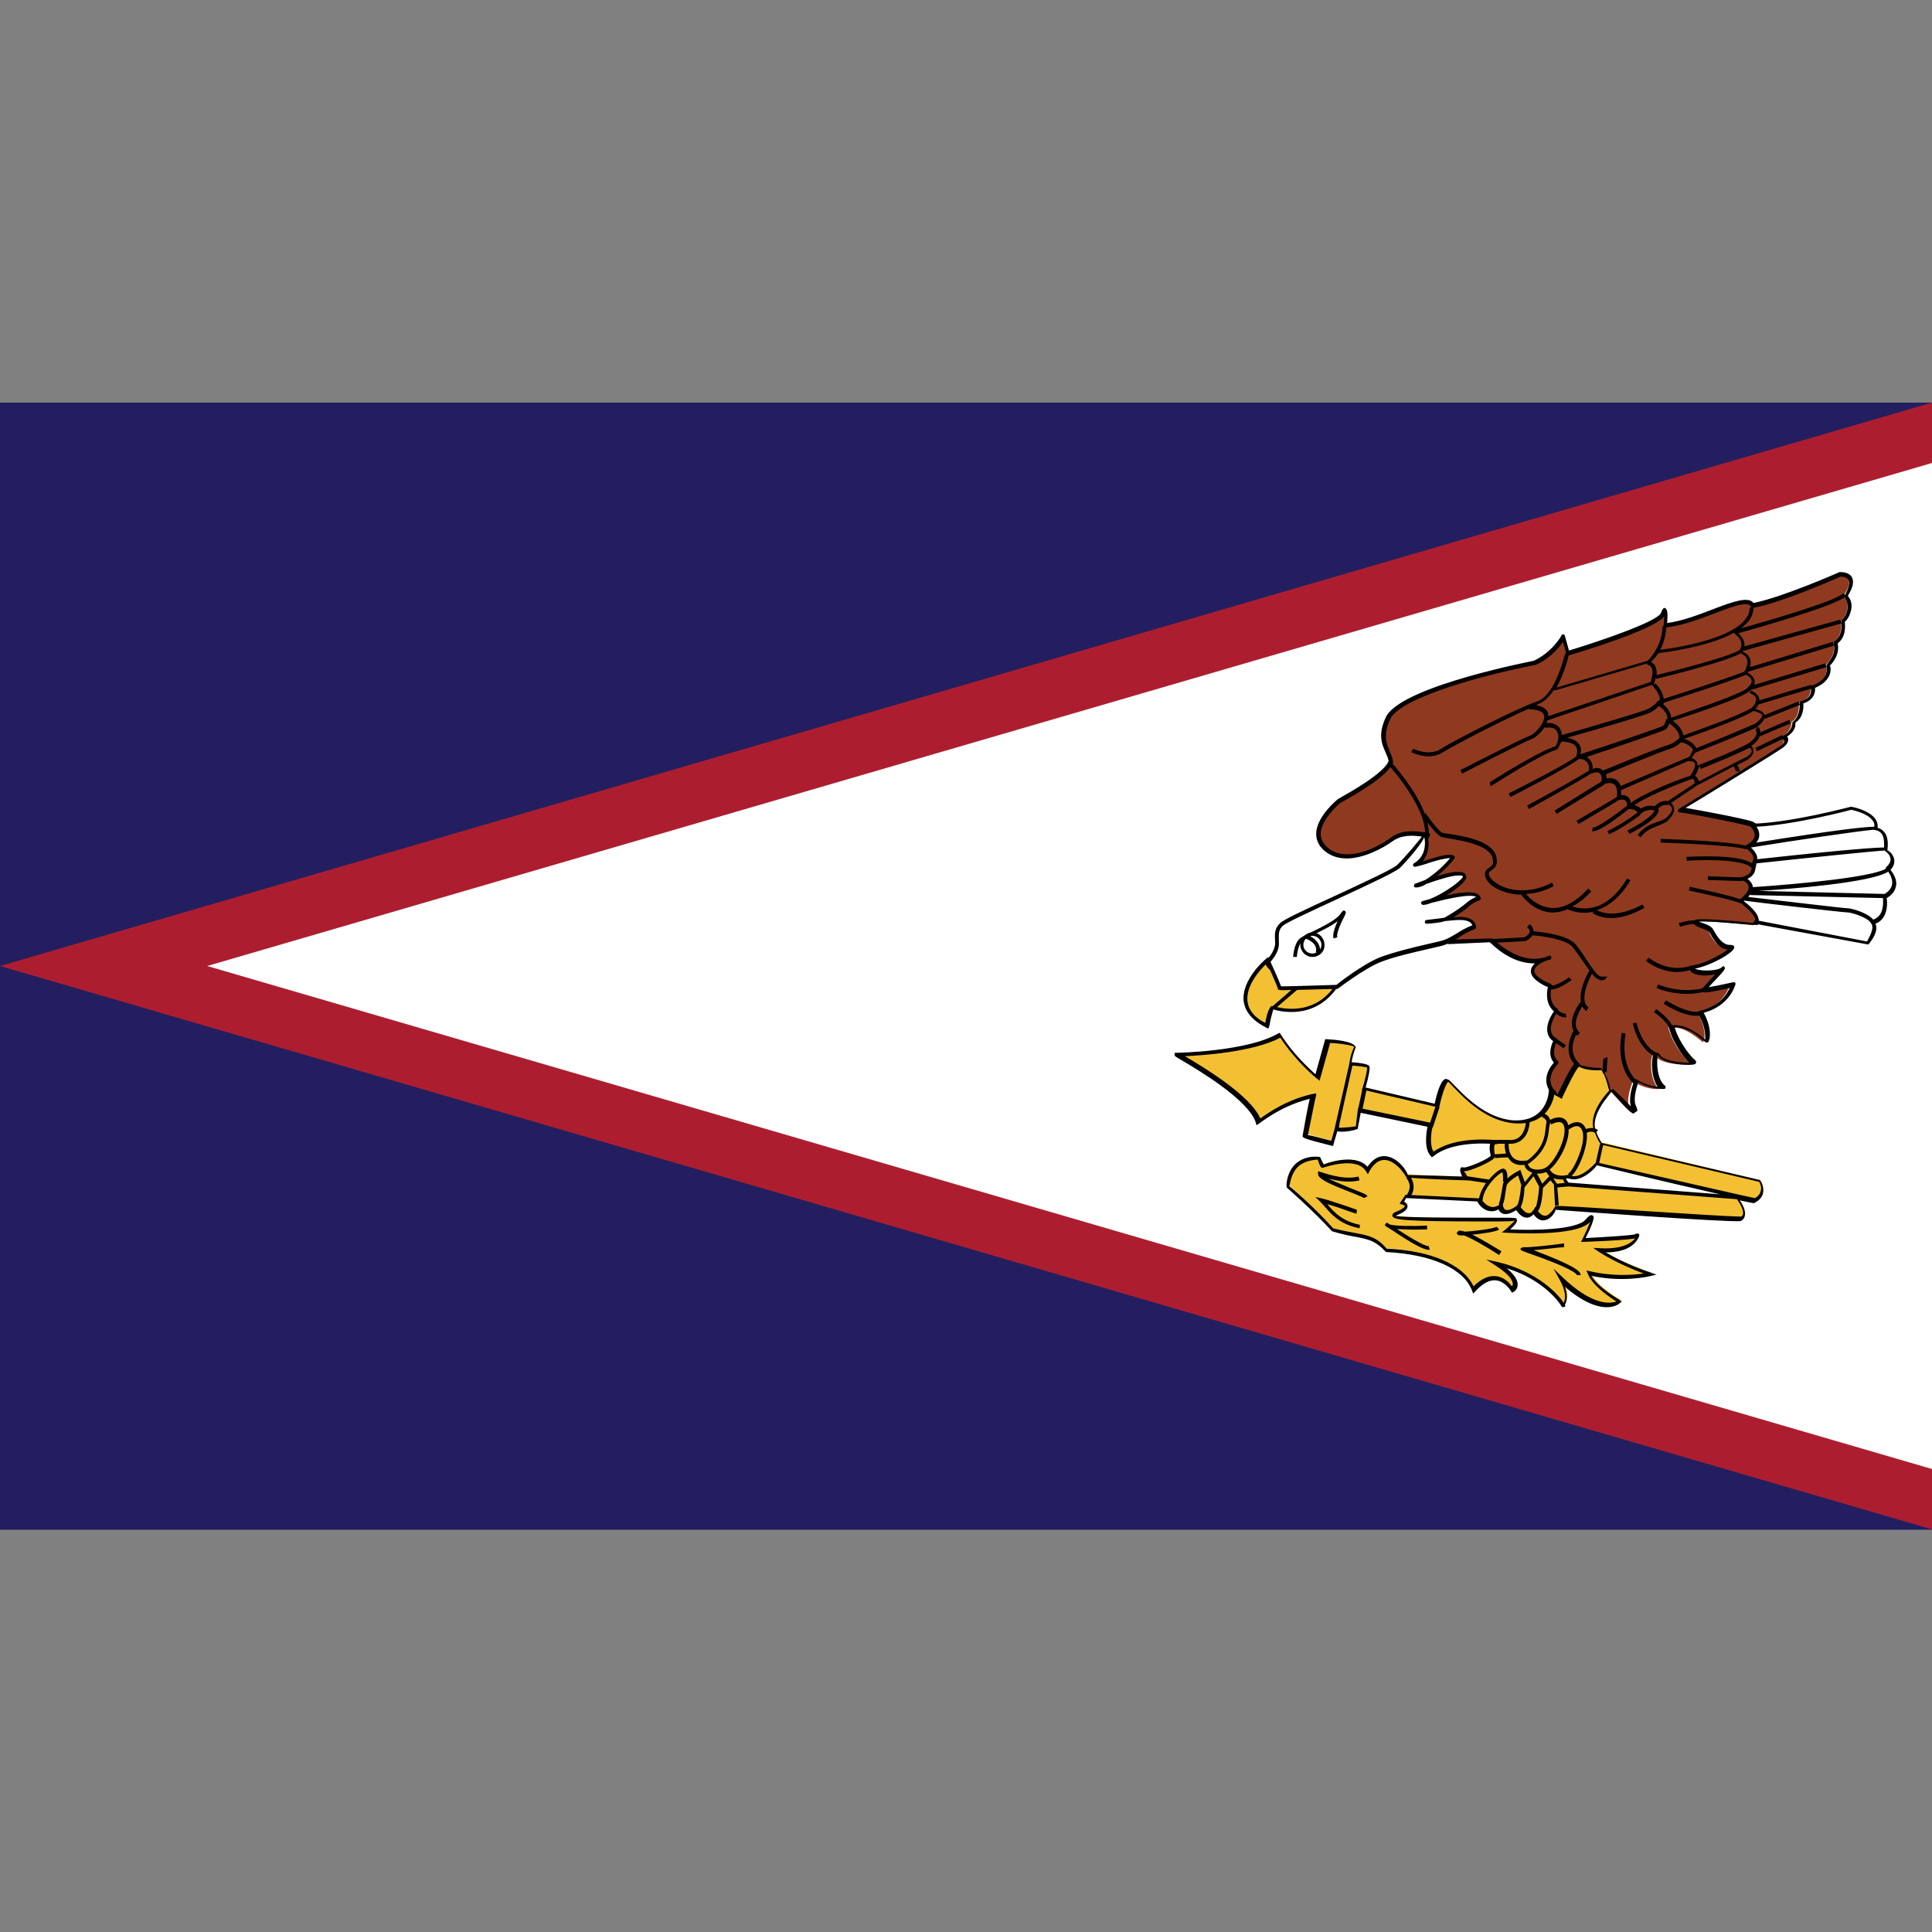 <?xml version="1.0" ?>
<svg id="Layer_1" style="enable-background:new 0 0 512 512;" version="1.1" viewBox="0 0 512 512" xml:space="preserve"
     xmlns="http://www.w3.org/2000/svg"><rect x="0" y="0" width="512" height="512" fill="#808080" stroke="none"/><style type="text/css">
	.st0 {
    fill: #231E60;
  }

  .st1 {
    fill: #AC1E2F;
  }

  .st2 {
    fill-rule: evenodd;
    clip-rule: evenodd;
    fill: #FFFFFF;
  }

  .st3 {
    fill-rule: evenodd;
    clip-rule: evenodd;
    fill: #8F3A1F;
  }

  .st4 {
    fill: #010101;
  }

  .st5 {
    fill-rule: evenodd;
    clip-rule: evenodd;
    fill: #F3C033;
  }
</style>
  <g id="XMLID_1_"><rect class="st0" height="298.7" id="XMLID_71_" width="512" y="106.7"/>
    <polygon class="st1" id="XMLID_70_" points="512,106.7 0,256 0,256 512,405.3  "/>
    <polygon class="st2" id="XMLID_69_" points="512,122.7 512,389.3 54.9,256  "/>
    <path class="st3"
          d="M411.7,289.5c0,0-3.7-3,0.7-8c-2.4-2-0.2-5.9-0.2-5.9s-4.1-1.5,0.2-7.8c-3.1-2-1.7-6.6-1.7-6.6   s-10-3.7-0.5-7.3c-7.8,3.4-15.1-4.6-15.1-4.6l-11.4,0.3c-1.9-9.4-16.9-1.2-5.8-28.3c-2.9-0.5-6.1-1.3-9.3,1   c-3.2,2.4-12.4,7.5-17.8,2.4c-5.4-5.1,3.6-12.4,3.7-12.5c0.2-0.2,12-6.3,13.7-10.3c-0.2-3-3.9-5.4-0.5-12   c3.9-6.3,27.8-12.2,38.6-14.2c5.3-2.4,7.6-7,7.6-7l1.2,4.4c0,0,24.1-7.1,25.2-10.5c1.2-3.4,0.5,3.1,0.5,3.1   c9.5-0.8,21.5-9,23.2-5.3c8-1.5,23.2-8.3,23.2-8.3s5.2-0.2,1.5,5.6c2.4,3.7-0.7,6.9-0.9,6.9c-0.2,0,1,3.7-2,5.8   c1,3.2-1.9,5.8-1.9,5.8s1.4,3.9-4.1,5.9c0.5,3.4-3.1,4.1-3.1,4.1s0.5,3.6-1.9,5.1c0,2.7-2.7,4.1-2.7,4.1s1.7,1-0.7,2.7   c-2.4,1.7-27,16.8-27,16.6c0-0.2,18,3.2,19.2,3.9c1.2,0.7,14.7,9.7,14.7,9.7l-13.7,16.9c0,0-15.2-1.7-15.9-0.8   c-0.7,0.8,3.2,1.2,4.1,2.5c0.8,1.4,2.2,4.6,4.9,4.2c2.7-0.3-5.1,4.9-10.2,5.4c0,1.9,6.4,2,8.1,0.5c1.7-1.5-4.1,4.4-4.8,5.3   c-0.7,0.8,7.6-1.2,7.6-1.2s-1.4,5.6-8.6,7.3c2.9,4.7,1.7,7.8,1.5,7.8c-0.2,0-4.8-4.7-9.2-3.9c1.2,4.6,4.8,8.8,5.8,9.5   c1,0.7-8,0.5-9.2-2c-1.2-2.5-2.2,6.1,1,8.8c-3.7,0.2-7-2-7-2s-2.2,5.1-0.7,7.6c1.5,2.5-5.3-5.1-5.3-5.1l-12.9,5.4L411.7,289.5z"
          id="XMLID_68_"/>
    <g><path class="st4" d="M432.9,295.1c-0.3,0-0.7,0-5.8-5.8l-12.3,5.6c-0.2,0.1-0.5,0-0.6-0.2l-2.9-4.9c0,0,0,0,0,0    c0,0-1.4-1.2-1.5-3.2c-0.1-1.6,0.5-3.3,2-5c-1.7-1.9-0.7-4.6-0.2-5.7c-0.5-0.3-1.1-0.9-1.4-1.9c-0.5-1.6,0-3.6,1.6-6    c-2.3-1.9-1.9-5.2-1.6-6.4c-1.2-0.5-4.5-2.1-4.5-4.2c0-0.7,0.3-1.4,1.1-2.1c-6.5,0.2-11.7-5.3-11.9-5.6l-11,0.5    c-0.3-0.1-0.5-0.2-0.5-0.4c-0.6-2.9-2.5-4-4.6-5.2c-4.3-2.4-8.7-4.9-1.4-22.8l-0.1,0c-2.8-0.5-5.8-0.6-8.2,1.1    c-2.9,2.1-7.9,4.6-12.2,4.6c-2.5,0-4.6-0.8-6.2-2.3c-1.3-1.2-1.9-2.7-1.9-4.3c0.1-4,4.3-7.9,5.6-9c0.1-0.1,0.1-0.1,0.8-0.5    c9.5-5.3,12.2-8.2,12.8-9.7c-0.1-0.6-0.4-1.4-0.8-2.3c-1-2.2-2.2-4.9,0.3-9.8c5-8,38.7-14.4,39-14.5c4.9-2.3,7.3-6.6,7.3-6.7    c0.1-0.2,0.3-0.3,0.5-0.3c0.2,0,0.4,0.2,0.4,0.4l1.1,3.9c9.2-2.8,23.6-7.8,24.4-10c0.3-0.9,0.6-1.3,1-1.3c0.5,0.3,0.9,0.7,0.6,4    c4-0.5,8.4-2.2,12.3-3.7c5.2-2,9.3-3.4,10.6-1.6c7.9-1.6,22.6-8.1,22.8-8.2c0.6,0,2.5,0,3.3,1.4c0.6,1.2,0.2,2.8-1.1,4.9    c1.7,2.1,0.8,4.4,0.2,5.6c0,0-0.5,0.9-1,1.3c0.1,1.3,0.3,4-1.9,5.7c0.7,3.1-1.7,5.6-2.1,5.9c0.3,0.1,1.1,3.8-3.9,5.9    c0.2,2.5-1.7,3.7-3.1,4.1c0.1,1.1,0,3.8-2.1,5.1c0.2,1.9-1.3,3.1-2.2,3.7c0.2,0.2,0.3,0.5,0.3,0.8c0,0.7-0.5,1.5-1.5,2.2    c-1.8,1.3-20.5,12.8-25.7,15.9c4.3,0.7,16.8,3.1,17.9,3.7c1.2,0.7,14.2,9.3,14.8,9.7c0.1,0.1,0.2,0.2,0.2,0.3c0,0.1,0,0.3-0.1,0.4    l-13.7,16.9c-0.5,0.2-10.2-0.9-14.4-0.9c-0.6,0-1,0-1.2,0.1c0.3,0,0.7,0.2,1,0.3c1.1,0.4,2.3,0.8,2.8,1.7l0.4,0.7    c0.8,1.4,2.2,3.4,3.9,3.4c1.1,0,1.3,0.3,1.3,0.6c0.1,1.4-6.2,4.9-10.4,5.7c1.1,0.7,5.9,0.7,7-0.3c0.1-0.1,0.5-0.4,0.6-0.4    c0.6,0.7,0.6,0.7-2.2,3.7c-0.7,0.7-1.3,1.4-1.8,1.9c2.2-0.3,6.4-1.3,6.5-1.3c0.2,0,0.4,0,0.5,0.1c0.1,0.1,0.2,0.3,0.1,0.5    c-0.1,0.2-1.4,5.6-8.4,7.5c2.2,4,1.7,6.9,1.3,7.6c-0.1,0.2-0.3,0.3-0.5,0.3c-0.1,0-0.6-0.3-0.7-0.4c-1.1-0.9-4.4-3.9-7.8-3.6    c1.3,4.2,4.5,8,5.4,8.6c0.2,0.1,0.3,0.5,0.3,0.7c-0.1,0.4-0.5,0.6-2,0.6c-1.9,0-7.2-0.5-8.2-2.7c0,0.1-0.2,1.3-0.1,3.1    c0.1,1.1,0.4,3.8,2,5.1c0.2,0.1,0.2,0.4,0.2,0.6c-0.1,0.2-0.3,0.3-0.5,0.3c0,0,0,0,0,0c-3.1,0-5.6-1.2-6.7-1.8    c-0.5,1.3-1.6,4.8-0.5,6.6c0.1,0.2,0.3,0.9,0.2,1L432.9,295.1C432.9,295.1,432.9,295.1,432.9,295.1L432.9,295.1z M409.7,254.6    L409.7,254.6c-2.1,0.9-3.1,1.8-3.1,2.7c0,1.5,3.2,3,4.3,3.4c0.3,0.1,0.4,0.4,0.3,0.6c0,0-1.2,4.2,1.5,6c0.1,0.1,0.2,0.2,0.2,0.3    c0,0.1,0,0.3-0.1,0.4c-1.5,2.3-2.1,4.2-1.7,5.6c0.3,1.1,1.3,1.5,1.3,1.5c0.1,0.1,0.2,0.2,0.3,0.3c0.1,0.1,0,0.3,0,0.4    c0,0-2,3.5,0.1,5.3c0.1,0.1,0.2,0.2,0.2,0.4c0,0.1,0,0.3-0.1,0.4c-1.5,1.6-2.1,3.2-2,4.6c0.1,1.7,1.3,2.6,1.3,2.6l2.8,4.7    l12.5-5.2c1.9,1.7,3.6,3.5,4.7,4.6c-0.8-2.8,0.9-6.7,0.9-6.9c0.1-0.1,0.2-0.2,0.3-0.3c0.1-0.1,0.3,0,0.4,0.1c0,0,2.5,1.7,5.5,1.9    c-1.8-2.5-1.7-6.9-1.2-8.4c0.5-1.3,1.6-0.4,1.8-0.1c0.6,1.4,4.6,2.1,7.3,2.1c0.2,0,0.3,0,0.4,0c-1.5-1.5-4.3-5.3-5.3-9.2    c0-0.1,0-0.3,0.1-0.4c0.1-0.1,0.2-0.2,0.3-0.2c4-0.8,8,2.7,9.2,3.7c-0.1-0.2,0.5-2.9-1.9-6.8c-0.1-0.1-0.1-0.3,0-0.5    c0.1-0.2,0.2-0.3,0.4-0.3c5.3-1.2,7.3-4.5,8-6.1c-1.7,0.4-5.2,1.2-6.5,1.2c-0.2,0-0.8-0.2-0.9-0.4c-0.1-0.2,0-0.5,0.1-0.7    c0.3-0.3,1.4-1.5,2.5-2.7c0.3-0.3,0.6-0.6,0.9-1c-3.1,0.7-6.9,0.2-6.9-1.8c0-0.3,0.2-0.5,0.5-0.5c4.1-0.4,9.9-4,10.3-4.8l-0.4,0.5    c-2.4,0-3.8-2.4-4.6-3.9l-0.4-0.6c-0.3-0.5-1.4-0.9-2.3-1.2c-1-0.4-1.7-0.6-1.9-1.2c0-0.2,0.1-0.6,0.2-0.7    c0.2-0.3,0.7-0.4,2.3-0.4c4.2,0,13.7,1,14.1,1.1l12.9-16.3c-2.4-1.6-13.2-8.7-14.2-9.3c-1-0.5-17.6-3.8-18.9-3.8    c-0.2,0-0.4-0.1-0.5-0.3c-0.1-0.2-0.1-0.4,0-0.5c1-0.6,24.4-14.9,27.1-16.8c0.7-0.5,1.1-1,1-1.3c0-0.3-0.3-0.5-0.3-0.5    c-0.2-0.1-0.3-0.3-0.2-0.5c0-0.2,0.1-0.4,0.3-0.4c0,0,2.4-1.2,2.4-3.6c2.3-1.8,1.9-5,1.9-5c0-0.3,0.1-0.5,0.4-0.6    c0.1,0,3.1-0.6,2.6-3.5c0-0.2,0.1-0.5,0.3-0.6c4.9-1.8,3.8-5.1,3.8-5.3c0.2-0.6,2.8-2.9,1.9-5.8c-0.1-0.2,0-0.5,0.2-0.6    c2.2-1.5,1.9-4,1.8-4.9c0-0.1,0-0.6,0.1-0.7c0.2-0.1,3-2.9,0.8-6.3c1.1-2.3,1.5-3.7,1.1-4.4c-0.5-0.9-2-0.9-2.1-0.9    c-0.5,0.2-15.2,6.8-23.2,8.3c-0.2,0-0.5-0.1-0.6-0.3c-0.1-0.3-0.4-0.7-1.4-0.7c-1.8,0-4.7,1.1-8.1,2.4c-4.2,1.6-8.9,3.4-13.2,3.8    c-0.2,0-0.3,0-0.4-0.2c-0.1-0.1-0.2-0.3-0.1-0.4c0.1-0.8,0.1-1.6,0.2-2.3c-2.9,3.6-22.9,9.6-25.3,10.3c-0.1,0-0.3,0-0.4,0    c-0.1-0.1-0.2-0.2-0.2-0.3l-0.9-3.3c-1,1.5-3.4,4.4-7.2,6.1c-13.6,2.6-34.9,8.4-38.4,14c-2.2,4.4-1.2,6.8-0.3,8.9    c0.4,1,0.8,1.9,0.9,2.9c-1.1,2.7-5.4,6-13.3,10.4l-0.6,0.3c-2.5,2.1-5.2,5.4-5.3,8.2c0,1.3,0.5,2.5,1.6,3.5c1.4,1.4,3.3,2,5.5,2    c5.4,0,11-4,11.6-4.5c2.5-1.9,5.9-1.8,9-1.3l0.8,0.1c0.2,0,0.3,0.1,0.4,0.3c0.1,0.1,0.1,0.3,0,0.4c-7.2,17.6-3.4,19.8,0.7,22.2    c2.1,1.2,4.2,2.4,5,5.4l10.9-0.3c0.4,0.2,5.3,5.4,11.1,5.4c1.1,0,2.2-0.2,3.2-0.5l0.6-0.3c0.3-0.1,0.6,0,0.7,0.3    c0.1,0.3,0,0.6-0.3,0.7L409.7,254.6L409.7,254.6L409.7,254.6z"/></g>
    <path class="st5"
          d="M312.1,279.4c0.3,0,18.7-0.3,27.2-5.1c4.2,6.7,10,11.2,10,11.2l2.7-9.7c0,0,6.6,0.3,7.2,1.8   c-0.9,1.8-1.2,4.2-1.2,4.2s4.5,0.3,4.8,0.9c0.3,0.6-1.2,5.7-1.2,5.7l19.3,4.5c0,0,1.5-7.5,3-6.6c1.5,0.9,8.1,10.3,17.5,10.9   c9.4,0.6,10-7.9,10-7.9l2.1,1.2c0,0,3.9-8.5,4.5-8.5c0.6,0,1.5,1.2,6.6,1.2c1.5,1.8,2.1,6,2.1,6s-5.7,5.7-3.9,10.3   c1.8,4.5,2.1,3.3,2.1,3.3l41.7,10c0,0,2.1,3.3-1.5,5.1c0,0.3-42-9.7-42-9.7s-3.9,4.5-6.9,3.6c-3-0.9-0.9,1.8-0.9,1.8l45.3,3.6   c0,0,3.3,4.2,0.9,5.4c-3,0.3-48.9-3-48.9-3s-2.7,5.7-5.7,0.9c-2.1,3.3-4.5-0.9-4.5-0.9s-3.9,3-4.5-0.3c-3.3,2.4-5.4-1.5-5.4-1.5   l-19.3-1.2l-1.2,1.8c0,0,3.3,0.9-1.8,3c-5.1,2.1,30.8,1.2,31.7,1.5c0.9,0.3-2.4,3-2.4,3s18.4,1.2,21.7-2.7c3.3-3.9-1.2,5.1-1.2,5.1   s14.5-0.6,14.5-1.2c0-0.6-0.3,4.5-10.3,3.9c6,3.9,13.6,6.3,13.6,6.3s-7.5,1.8-16.3-0.3c1.5,3.9,8.1,7.5,8.1,7.5s-4.8,4.2-15.7-6   c3,5.4,0.6,7.5,0.3,6.9c-0.3-0.6-5.4-8.1-17.5-10.9c7.5,4.8,4.2,6.9,4.2,6.9s-3.9-6.9-10.3,0c-2.4-6.3-11.8-10-23.2-10.6   c-3.6-4.2-5.7-3-14.2-5.4c-4.8-5.4-11.8-11.5-11.8-11.5s0.3-8.1,8.5-7.2c0.9,2.7,0.9,1.8,0.9,1.8s9.1-3.3,11.8,1.2   c3.9-6.9,9.4-1,10.3,1.4c2.6,0.4,15.7,0.7,15.7,0.7s-1.5-2.7-0.6-2.4c0.9,0.3,8.1-2.7,7.9-3.6c-0.3-0.9-0.6-3.9,0.6-3.6   c1.2,0.3-10.3-1.5-16.6,3.3c-2.1-2.1-0.6-7.9-0.6-7.9l-18.7-3.9l-0.9,4.8c0,0-5.4,0.9-5.1-0.3c0.3-1.2-1.2,4.2-1.2,4.2   s-7.2-1.8-7.2-2.1c0-0.3,2.1-10.9,2.1-10.6c0,0.3-6,0.6-14.5,7C331.1,289.7,312.1,279.7,312.1,279.4L312.1,279.4z"
          id="XMLID_65_"/>
    <g><path class="st4" d="M414.3,346.4C414.3,346.4,414.3,346.4,414.3,346.4l-0.3,0l-0.3-0.4c0-0.1-4.1-6.7-14.4-9.9    c1.9,1.6,2.9,3,2.9,4.3c0,1.3-0.9,1.9-1,1.9l-0.5,0.3l-0.3-0.5c0,0-1.5-2.5-3.9-2.8c-1.7-0.2-3.6,0.8-5.5,2.9l-0.6,0.6l-0.3-0.8    c-2.2-5.8-10.7-9.6-22.8-10.2c-2.7-2.9-4.3-3.3-7.9-4c-1.7-0.3-3.7-0.7-6.4-1.5c-5-5.5-11.9-11.5-12-11.6c-0.2-0.6,0-4.3,2.6-6.5    c1.6-1.3,3.7-1.9,6.2-1.6c0.6,1.3,0.9,1.8,1,2c2.2-0.9,8.7-2.7,11.6,0.6c1.7-2.5,3.5-2.9,4.7-2.8c3,0.2,5.5,3.4,6,5    c1.8,0,11.4,0.3,14.4,0.4c-0.8-1.7-0.5-2-0.4-2.2l0.2-0.3l0.6,0.1c0.8,0.2,6.8-2.3,7.2-3.2c-0.2-0.3-0.5-2-0.2-3.1    c-8.3-0.4-12.8,1.5-15,3.3l-0.4,0.3l-0.3-0.3c-1.9-1.9-1.2-6.3-0.9-7.8l-17.7-3.7l-0.8,4.3c-1.8,0.6-4.2,0.9-5.4,0.6    c-0.4,1.3-1,3.4-1,3.4l-0.1,0.5l-0.5-0.1c-7.6-1.9-7.6-2.1-7.6-2.6c0-0.2,0.4-2,1-5.5c0.4-2.2,0.7-3.5,0.9-4.3    c-1.9,0.5-6.9,1.7-13.5,6.6l-0.6,0.4l-0.2-0.7c-1.9-6-15.2-13.9-19.6-16.5c-1.9-1.1-1.9-1.1-1.9-1.5v-0.5h0.5    c0.2,0,18.6-0.3,26.9-5.1l0.4-0.2l0.3,0.4c3.3,5.3,7.7,9.2,9.2,10.6l2.6-9.3l0.4,0c1.6,0.1,7,0.4,7.7,2.1c-0.6,1.5-1,3.1-1.1,4    c4.3,0.3,4.6,0.9,4.7,1.1c0.2,0.5-0.1,2.4-1,5.6l18.3,4.3c0.4-1.9,1.4-5.9,2.7-6.5l0.2-0.1l0.7,0.2c0.4,0.2,0.9,0.8,1.7,1.6    c2.7,2.8,8.4,8.7,15.5,9.2c8.8,0.5,9.4-7.1,9.4-7.4l0.1-0.8l2.3,1.3c3.9-8.2,4.4-8.2,4.8-8.2l0.8,0.2c0.7,0.3,2.1,1,5.9,1    c2,2.1,2.6,6.3,2.6,6.5c-0.2,0.5-5.6,6-4,10.2c1.1,2.8,1.6,3.1,1.6,3.2l41.8,9.8c0.4,0.3,1.3,1.9,0.9,3.6    c-0.3,1.1-1.1,1.9-2.3,2.5c-0.1,0.1-0.2,0.1-3.9-0.7c0.8,1.1,1.7,2.8,1.4,4.1c-0.1,0.6-0.5,1.1-1.1,1.4c-3.2,0.4-46.5-2.8-49.1-3    c0.2,0.2-1.1,2.7-3.1,2.8c-1,0.1-1.9-0.5-2.7-1.6c-0.5,0.6-1.2,0.9-1.8,0.9c-1.3,0-2.3-1.3-2.8-2c-0.8,0.5-2.4,1.4-3.6,0.9    c-0.5-0.2-0.9-0.6-1.1-1.1c-0.9,0.5-1.7,0.6-2.6,0.4c-1.9-0.4-3-2.4-3-2.5l-18.9-0.9l-0.5,1c0.4,0.2,0.8,0.6,0.9,1.1    c0.1,0.9-0.9,1.7-3.2,2.6c1,0.5,16.7,0.5,24.3,0.5c5.7,0,7.1,0,7.4,0.1l0.3,0.1l0.2,0.4c0.1,0.5-0.5,1.4-1.8,2.5    c5.7,0.3,17.6,0.2,20-2.6c0.7-0.8,1.3-1.4,1.8-1.1c0.4,0.2,0.9,0.6-1.8,6c5.8-0.3,12-0.7,13.2-1l0.1-0.2l0.9,0.1l0,0.5    c0,0.1,0,0.2-0.1,0.3c-0.6,1.4-2.5,4.1-8.8,4.1c5.6,3.3,11.8,5.3,11.8,5.3l1.7,0.6l-1.8,0.4c-0.3,0.1-7.2,1.7-15.5-0.1    c2,3.3,7.4,6.3,7.5,6.4l0.6,0.4l-0.6,0.5c-0.2,0.2-4.7,4-14.5-4.4c1,2.8,0.3,4.3,0,4.8C415,346.1,414.7,346.4,414.3,346.4    L414.3,346.4z M393.9,333.8l2.8,0.6c10.9,2.5,16.6,9,17.7,10.9c0-0.1,0.1-0.3,0.2-0.6c0.2-0.6,0.5-2.4-1.3-5.6l-1.6-2.9l2.4,2.3    c8,7.6,12.6,7,14.3,6.4c-1.8-1.1-6.3-4.1-7.6-7.3l-0.4-0.9l1,0.2c6,1.4,11.4,1,14.2,0.6c-2.6-1-7.6-3-11.8-5.7l-1.6-1.1l1.9,0.1    c5.9,0.3,8.3-1.4,9.2-2.6c-1.7,0.3-5.5,0.6-13.4,0.9l-0.9,0l0.4-0.8c0.8-1.6,1.6-3.4,2-4.5c-3.5,4.1-21.4,2.9-22.1,2.9l-1.3-0.1    l1-0.8c1.2-1,2.3-2.1,2.4-2.4c-0.1,0.3-3.4,0.3-6.9,0.3c-22.7,0-25.3-0.4-25.5-1.5c-0.1-0.6,0.6-0.9,0.8-1c2.6-1,2.5-1.6,2.5-1.6    c0-0.1-0.4-0.3-0.7-0.4l-0.7-0.2l1.6-2.4l19.8,1c0.4,0.3,1.3,1.9,2.8,2.2c0.7,0.2,1.5,0,2.3-0.6l0.7-0.5l0.2,0.8    c0.2,0.9,0.5,1,0.7,1.1c0.9,0.4,2.5-0.7,3-1.1l0.5-0.4l0.3,0.5c0.3,0.5,1.3,1.9,2.3,1.9c0.5,0.1,0.9-0.3,1.4-1l0.4-0.7l0.4,0.7    c0.7,1.2,1.5,1.7,2.2,1.7c1.2-0.1,2.3-1.9,2.7-2.6c0.9-0.3,42.5,2.7,48.7,2.8c0.3,0,0.5,0,0.6,0c0.1-0.1,0.3-0.3,0.4-0.6    c0.3-1.2-1.1-3.3-1.6-4l-44.9-3.4c-0.7-0.7-1.5-1.8-1-2.6c0.4-0.6,1.4-0.4,2.1-0.2c2.2,0.7,5.4-2.3,6.4-3.5c0,0,0,0,0,0l1.1-4.9    l0.2,0c-0.4-0.5-0.9-1.4-1.7-3.4c-1.9-4.7,3.5-10.3,4-10.8c-0.2,0-0.8-3.8-2.1-5.4c-3.6,0.2-5.1-0.5-5.9-0.9    c-0.6,0.2-2.7,4.3-4.4,8l-0.2,0.5l-2-1.1c-0.4,2.2-2.3,8.1-10.4,7.6c-7.6-0.5-13.4-6.6-16.2-9.5c-0.7-0.7-1.2-1.3-1.5-1.5    c-0.5,0.1-1.6,3.1-2.3,6.3l-0.1,0.4l0.1,0l-1.8,5.4l-0.1,0c-0.4,1.7-0.7,4.9,0.3,6.4c2.6-1.8,7.4-3.7,16.1-3.1l0,0l0.5,0    c0.5,0.1,0.5,0.5,0.5,0.6l-0.1,0.5l-0.7,0c-0.3,0.3-0.3,2,0,2.9l0.1,0.3l-0.4,0.6c-1.1,1.1-6.5,3.5-8,3.4c0.3,0.2,0.7,0.9,1.1,1.6    l0.4,0.8l-0.9,0c-0.5,0-13.2-0.4-15.8-0.8c-0.9-1.7-3.2-4.4-5.6-4.6c-1.6-0.1-3,0.9-4.2,3l-0.4,0.8l-0.5-0.8    c-2.5-4.1-11.1-1-11.2-1c-0.7,0.3-0.9-0.1-1.6-2.1c-1.8,0.1-3.7,0.6-5,1.7c-2.2,1.9-2.4,5.2-2.5,5.4c0-0.2,6.9,5.8,11.6,11.1    c2.4,0.6,4.4,1,6.1,1.3c3.6,0.7,5.5,1.1,8.1,4.1c11.6,0.5,20.3,4.2,23,10c2-2,4-2.9,5.9-2.7c2.2,0.2,3.6,1.8,4.3,2.7    c0.1-0.2,0.2-0.4,0.2-0.6c0-0.8-0.6-2.4-4.7-5L393.9,333.8L393.9,333.8z M423.8,308.2c16.7,3.7,40.2,9.2,41.3,9.3    c0.7-0.4,1.3-1,1.5-1.8c0.4-1.3-0.4-2.5-0.4-2.5l-41.1-9.7l-0.3,0.1c0,0,0,0,0,0L423.8,308.2L423.8,308.2z M415.2,312.3    c-0.1,0-0.2,0-0.2,0c0,0.1,0.3,0.7,0.7,1.1l40.1,3.1c-6.1-1.4-16.2-3.7-32.7-7.7c0.3,0.1-3.7,4.6-7,3.6    C415.7,312.3,415.4,312.3,415.2,312.3L415.2,312.3z M346.5,300.8c0.6,0,3.5,0.8,6.3,1.5c0.4-1.3,0.6-2.2,0.8-2.8l0,0l3.9-17.2h0    l0.1-0.5c0-0.1,0.3-2.5,1.3-4.4c-0.3-0.3-3.5-0.9-6.4-1l-2.8,10l-0.6-0.5c-0.1,0-5.6-4.5-9.8-10.9c-7.2,3.8-20.6,4.7-25.3,4.9    c0.1,0,0.1,0.1,0.2,0.1c4.7,2.8,17.1,10.2,19.8,16.4c6.5-4.7,11.4-5.9,13.4-6.4c0.3-0.1,0.5-0.1,0.6-0.1c0.1-0.1,0.2-0.1,0.3-0.1    h0.5l0,0.5c0,0.1,0,0.2-0.1,0.3c-0.3,1.2-2,9.8-2.1,10.3C346.4,300.8,346.5,300.8,346.5,300.8L346.5,300.8z M354.9,298.1l0.1,0    l-0.2,0.7c0.3,0.1,2.4,0,4.5-0.3l0.6-4.9l0.1,0l1-4.8l-0.1,0l0.2-0.5c0.7-2.2,1.3-5,1.2-5.4c-0.2-0.1-2.1-0.4-3.9-0.5L354.9,298.1    L354.9,298.1z M361.1,293.8l17.9,3.7l1.4-4.2l-18.3-4.3L361.1,293.8L361.1,293.8z M418.9,337.9h-1c-0.1-0.4-1.6-1.9-13.4-6    c-1.6-0.6-1.6-0.6-1.5-1.1l0.7-0.3c0.9,0.2,7.2-0.5,9.4-0.8c0.8-0.1,1.3-0.2,1.4-0.2l0,1c-0.1,0-0.6,0.1-1.3,0.1    c-2.8,0.3-5.1,0.6-6.8,0.7C416.7,335.2,418.9,336.8,418.9,337.9L418.9,337.9z M397.3,332.6c-3.4-2.2-7.4-4.5-9.3-5.2    c-0.8,0-1.4,0-1.6-0.1l-0.4-0.5l0.5-0.6c0.3-0.1,0.9-0.1,1.6,0.2c2.6-0.1,7.9-0.8,8.5-1.3l0.7,0.7c-0.6,0.6-4.2,1.1-7.1,1.4    c2.6,1.3,5.9,3.3,7.7,4.4L397.3,332.6L397.3,332.6z M378.6,331.2c-1.5,0-4.9-2-9.7-5.2c-0.4-0.3-0.8-0.5-1.1-0.7    c-0.2-0.1-0.4-0.2-0.5-0.3l-0.3-0.3l0.2-0.4c0.2-0.3,0.3-0.4,1.1,0.2c1.3,0.4,5.9,0.5,9.9,0.3l0,1c-1.9,0.1-5.4,0.1-8-0.1    c4.9,3.2,7.8,4.7,8.4,4.5l0.3,1C378.9,331.2,378.7,331.2,378.6,331.2L378.6,331.2z M360.3,325.5c-5.1-1-7.3-3.5-9.2-5.7    c-0.4-0.5-0.9-1-1.3-1.4l-1.2-1.2l1.7,0.4c1.8,0.4,5.1,1.6,7.3,2.3c1,0.4,1.8,0.6,2,0.7l-0.1,1c-0.2,0-0.3,0-2.3-0.7    c-1.6-0.6-3.7-1.3-5.5-1.8c0,0,0.1,0.1,0.1,0.1c1.9,2.2,3.9,4.4,8.6,5.4L360.3,325.5L360.3,325.5z M361.5,317.5    c-0.2-0.2-1.8-0.8-3.2-1.4c-6.2-2.4-9-3.7-9-5v-0.7l0.7,0.2c3.1,1,6.7,2,10,1.2l0.3,1c-2.8,0.7-5.7,0.2-8.3-0.5    c1.9,1,5.1,2.2,6.7,2.9c3.1,1.2,3.5,1.4,3.7,1.8L361.5,317.5L361.5,317.5z"/></g>
    <path class="st5"
          d="M335.7,254.6c0,0-12.7,10.9,0,17.2c0.6-4.2,1.5-4.8,1.5-4.8s10.6,3.9,16.9-5.4   c-2.7-3.9-7.5-2.4-7.5-2.4S336.6,259.2,335.7,254.6L335.7,254.6z"
          id="XMLID_52_"/>
    <g><path class="st4" d="M407.3,321.1l-0.5-0.9c0.4-0.3,0.9-2.9,1.1-5.7l0,0c-0.2-0.4-1-1.9-1.5-2.8l-2.4,3c0,1.3-0.4,5.1-1.5,5.7    l-0.5-0.9c0.4-0.3,0.9-2.7,1.1-5.2l0.1-0.1l0,0c-0.1-0.3-0.6-1.9-0.9-2.7c-1.3,0.8-2.8,1.9-3,2.6c-0.1,0.4-0.2,1-0.3,1.7    c-0.3,2.3-0.6,3.8-1.4,4.1l-0.4-1c0.3-0.3,0.6-2.3,0.8-3.3c0.1-0.7,0.2-1.4,0.3-1.8c0-0.2,0.1-0.4,0.3-0.6l-0.3,0    c0.1-1.1,0-2.3-0.2-2.5c-0.8,0.1-5.1,4-5.2,7.5l-1,0c0.1-1.6,0.9-3.2,1.9-4.7l-5.3-0.8l0.2-1l5.9,0.9c1.4-1.7,3-2.9,3.7-2.9h0.2    l0.5,0.3c0.4,0.5,0.5,1.5,0.5,2.3c1-1,2.5-1.8,2.9-2l0.5-0.3l0.2,0.6c0.5,1.4,0.8,2.2,1,2.7l2-2.5c-0.5-0.2-0.9-0.4-1.3-0.7    c-0.5-0.4-0.7-0.9-0.8-1.4c-1.6,0.2-2.8-0.2-3.6-1c-0.3-0.3-0.6-0.7-0.8-1c-0.6,0-3.4,0.2-3.4,0.2l-0.1-1c0,0,2.1-0.1,3-0.2    c-0.3-1-0.4-2.1-0.3-2.6c-1.8,0-2.2,0-2.3,0l0,0l0,0.2l-0.7-0.7c0.1-0.5,0.1-0.6,4.2-0.5c1.2,0.1,2.2-0.3,2.9-1    c1.6-1.6,1.5-4.4,1.5-4.4l1,0c0,0.1,0.1,3.3-1.8,5.1c-0.9,0.9-2.2,1.4-3.6,1.3c-0.1,0-0.1,0-0.2,0c0,0.7,0,2.7,1.3,3.8    c0.8,0.7,2.1,0.9,3.7,0.6c4.3-3.2,4.6-6.5,4.8-8.5c0.1-0.6,0.1-1,0.2-1.4c0.3-1-1.2-1.6-1.2-1.6l0.3-1c0.7,0.2,1.7,0.8,1.9,1.8    c0.5-0.3,2.2-1.1,3.5-0.4c0.7,0.3,1.1,0.9,1.3,1.8c0.6-0.4,1.9-1.1,3.1-0.7c0.7,0.2,1.2,0.8,1.6,1.7c0.6-0.2,2.1-0.6,3.2,0.3    l-0.7,0.8c-0.8-0.7-2-0.3-2.3-0.1c0.4,2.9-1.4,7.8-3,10.2c-0.7,1-1.2,1.5-1.8,1.6l-0.1-1c0.1,0,0.5-0.3,1.2-1.4    c1.5-2.4,3.3-7.2,2.6-9.7c-0.2-0.8-0.6-1.2-1.1-1.4c-0.9-0.3-2.1,0.5-2.5,0.8l-0.1-0.1c0.2,3.6-2.7,9-5.1,10.8l0.1-0.1    c0.9,1.9,3.5,1.7,4,1.6l0.2,1c-0.5,0.1-2,0.2-3.3-0.3l1,1.5l3-0.3l0.1,1l-3,0.3l0.4,4.7l-1,0.1l-0.3-5.6l-0.9-1.1l-2,2    C408.8,316.8,408.4,320.6,407.3,321.1L407.3,321.1z M407.3,311c0.4,0.7,1.1,2,1.4,2.7l1.9-2c-0.3-0.3-0.6-0.7-0.8-1.1c0,0,0,0,0,0    C408.9,310.9,408.1,311.1,407.3,311L407.3,311z M406.7,309.9c0.8,0.1,1.7,0.1,2.6-0.3c2.3-0.9,5.7-7.3,5.3-10.6    c-0.1-0.8-0.4-1.3-0.8-1.5c-0.8-0.4-2.2,0.2-2.7,0.5l-0.3-0.6c0,0.2,0,0.4-0.1,0.6c-0.1,0.2-0.1,0.7-0.2,1.1    c-0.2,2-0.5,5.8-5.4,9.3c-0.1,0-0.1,0-0.2,0c0,0.3,0.2,0.5,0.4,0.8C405.6,309.6,406.1,309.8,406.7,309.9L406.7,309.9L406.7,309.9    L406.7,309.9z M373.8,317.1l-0.9-0.6c1.6-2.3-0.1-4.2-0.2-4.3l0.8-0.7C374.3,312.4,375.4,314.7,373.8,317.1L373.8,317.1z     M336.1,272.6l-0.6-0.3c-3.5-1.8-5.5-4.1-5.9-6.9c-0.7-5.6,5.5-11,5.8-11.2l0.7-0.6l0.2,0.9c0.7,3.4,7.7,4.1,10.4,4.1    c-0.1,0,5.1-1.5,8,2.6c-6.1,9.5-16,6.7-17.3,6.3c0.1,0.2-0.5,1.3-1,4.4L336.1,272.6L336.1,272.6z M335.4,255.6    c-1.5,1.5-5.3,5.6-4.8,9.8c0.3,2.3,1.8,4.2,4.7,5.7c0.6-3.5,1.4-4.3,1.6-4.5c0.1,0,0.2,0,0.3,0.1l0,0l8.1-7    C342.6,259.5,336.9,258.7,335.4,255.6L335.4,255.6z M338.4,266.9c3.2,0.7,10.4,1.5,15.3-5.6c-2.5-3-6.9-1.7-7-1.6c0,0-0.1,0-0.3,0    l0.2,0.2L338.4,266.9L338.4,266.9z"/></g>
    <path class="st2"
          d="M336.1,254.7L336.1,254.7c0,0,1.7-1.7,2.2-3.7c0.5-2-0.7-4.2,1.4-6.1c2-1.9,28.8-13.2,31-15.4   c2.2-2.2,6.3-7,6.8-8c0.5-1,2,5.1-2.6,7.8c4.9-1.3,8.2-2.9,10.2-2.2c-2,2.9-7.4,7.6-10,7.6c6-2.2,11.4-4.1,12.9-2.9   c1.5,1.2-7.3,7.1-10.8,7.5c6-1.5,13.9-3.9,14.9-1.3c-3.2,1-2.2,1.9-8.8,5.6c-0.8,0.7-5.1,0.8-5.1,0.8c5.1-0.5,12-2.5,12.7,1.2   c-4.1,1.5-5.6,3.6-9,4.4c-3.4,0.8-11.2,2.4-15.9,4.2c-4.8,1.9-11.7,7.3-11.7,7.3s-15.1,0.5-15.1,0.3   C339.1,261.7,336.2,254.9,336.1,254.7L336.1,254.7z"
          id="XMLID_44_"/>
    <g><path class="st4" d="M340,262.4c-1,0-1.4,0-1.4-0.6c-0.1-0.4-2.7-6.4-3-6.8c-0.2-0.2-0.1-0.5,0.1-0.6c0,0,1.6-1.6,2.1-3.5    c0.2-0.6,0.1-1.3,0.1-2c-0.1-1.4-0.1-3,1.4-4.3c0.9-0.9,6-3.3,14.3-7.1c7.3-3.4,15.6-7.2,16.7-8.3c2.2-2.2,6.2-6.9,6.7-7.8    c0.1-0.2,0.4-0.4,0.6-0.4c0.6,0,0.8,0.7,0.8,1c0.4,1.5,0.3,4.2-1.4,6.3c0.5-0.2,1-0.3,1.5-0.5c3-0.9,5.2-1.6,6.7-1.1    c0.2,0.1,0.3,0.2,0.3,0.3c0.1,0.2,0,0.3-0.1,0.5c-0.9,1.3-2.7,3.2-4.6,4.7c3.4-1.1,6.2-1.6,7.4-0.7c0.1,0.1,0.4,0.8,0.4,1    c-0.2,1.2-2.7,3.2-5.3,4.8c4.7-1.1,8.4-1.3,9.1,0.6c0.1,0.1,0,0.3,0,0.4c-0.1,0.1-0.2,0.2-0.3,0.3c-1.5,0.5-2,0.9-2.9,1.7    c-0.8,0.7-1.9,1.5-4,2.8c0.5,0,1-0.1,1.5-0.1c1,0,4.1,0,4.5,2.6c0,0.2-0.1,0.5-0.3,0.6c-1.9,0.7-3.2,1.5-4.4,2.3    c-1.4,0.9-2.7,1.7-4.6,2.2l-3,0.7c-3.9,0.9-9.3,2.1-12.9,3.5c-4.6,1.8-11.5,7.2-11.6,7.2C354.2,262,343.3,262.4,340,262.4    L340,262.4z M339.5,261.4c2.1,0,14.7-0.4,14.7-0.4c0-0.1,6.8-5.4,11.5-7.3c3.7-1.4,9.1-2.7,13-3.6l3-0.7c1.7-0.4,2.9-1.2,4.3-2    c1.1-0.7,2.4-1.5,4.2-2.2c-0.3-0.7-1-1.4-3.4-1.4c-1.2,0-2.5,0.2-3.9,0.3c-1.3,0.5-4.6,0.7-4.8,0.7c-0.4,0-0.5-0.2-0.5-0.5    c0-0.3,0.2-0.5,0.5-0.5c1-0.1,2.2-0.3,3.3-0.4l1.4-0.2c3.5-2,4.8-3.1,5.8-3.9c0.8-0.7,1.4-1.1,2.6-1.6c-1.5-0.9-7.3,0.4-12,1.6    c-0.7,0.3-1.4,0.5-2,0.5c-0.2,0.1-0.5-0.2-0.6-0.4c0-0.3,0.1-0.5,0.4-0.6l1.8-0.5c4-1.5,9-5.3,8.9-6.1c-0.1-0.1-0.5-0.2-1.1-0.2    c-2,0-5.6,1.2-8.5,2.2c-1.1,0.7-2.1,1-2.9,1c-0.2,0-0.5-0.2-0.5-0.4c0-0.2,0.1-0.5,0.3-0.6l2.7-1c2.3-1.4,5.1-3.9,6.6-5.8    c-1.2,0-3.1,0.5-5.4,1.2c-1.1,0.4-2.4,0.8-3.8,1.1c-0.2,0.1-0.5-0.1-0.6-0.3c-0.1-0.2,0-0.5,0.2-0.6c1.9-1.1,2.6-2.8,2.8-4    c0.3-1.6,0-2.8-0.1-3c0,1-4.1,5.9-6.3,8.1c-1.1,1.1-7.5,4.1-17,8.5c-6.5,3-13.2,6.1-14.1,6.9c-1.2,1.1-1.1,2.2-1.1,3.6    c0,0.7,0.1,1.5-0.1,2.3c-0.4,1.7-1.6,3.1-2.1,3.7C337.3,256.2,339,260,339.5,261.4L339.5,261.4z"/></g>
    <g><path class="st4" d="M343.7,253.6l-1,0c0-0.2,0.2-3.7,1.9-5c0.6-0.4,1.7-1,3.2-1.7c2.7-1.3,6.5-3.2,7.5-4.8    c0.4-0.6,0.7-1,1.1-0.7c0.4,0.3,0.3,0.5-0.1,1.4c-0.6,1.1-2.3,4.6-1.9,5.6l-1,0.3c-0.3-0.9,0.2-2.7,1.1-4.6    c-1.8,1.4-4.2,2.5-6.2,3.5c-0.4,0.2-0.8,0.4-1.1,0.5c1.4,0.7,3.1,2.3,2.5,4.6l-1-0.3c0.7-2.4-2.4-3.6-2.6-3.6l0-0.1    c-0.4,0.2-0.7,0.4-0.9,0.6C344.1,250.2,343.7,252.7,343.7,253.6L343.7,253.6z" id="XMLID_41_"/></g>
    <g><path class="st4" d="M347.8,253.6c-1.8,0-3.2-1.5-3.2-3.2c0-1.8,1.5-3.3,3.2-3.3c1.8,0,3.2,1.5,3.2,3.3    C351.1,252.2,349.6,253.6,347.8,253.6L347.8,253.6z M347.8,248c-1.3,0-2.4,1.1-2.4,2.4c0,1.3,1.1,2.3,2.4,2.3s2.4-1.1,2.4-2.3    C350.2,249.1,349.1,248,347.8,248L347.8,248z"/></g>
    <path class="st2"
          d="M465.4,244.4l29.3,5.6c0,0,3.2-3.7,1.5-5.8c4.4-1,3.2-6.8,3.2-6.8s5.1-2.2,0.8-7.3   c2.9-2.9-0.7-5.1-0.7-5.1s1.2-5.1-2.5-5.6c1-4.1-6.4-5.4-6.4-5.4s-15.4,4.2-26.3,4.6c3.6,3.6-1.4,5.8-1.4,5.8s2.9,2,2,3.7   c-0.8,1.7,0.5,3.6-3.2,4.7c4.9,2.2-0.5,5.9-0.5,5.9S466.8,242.5,465.4,244.4L465.4,244.4z"
          id="XMLID_38_"/>
    <g><path class="st4" d="M432.8,287.1c-4.9-5.1-3.1-13-3-13.4l1,0.2c0,0.1-1.7,7.8,2.8,12.4L432.8,287.1L432.8,287.1z M424.8,284.5    c-0.1-0.2-0.2-0.6,0.1-3.9l1.1-0.5l0,0.5c-0.2,2-0.2,3.1-0.2,3.4L424.8,284.5L424.8,284.5z M417.8,282.6c-3.9-3.5-1.3-8.6-0.8-9.4    c-1.6-3.1,1.6-7.4,1.8-7.6l0.2,0.2c-0.8-3.1,1.7-7.8,2.2-8.6c-0.5-0.7-1-1.5-1.6-2.3c-1-1.4-2-2.9-2.9-4c-1.9-2.2-9.4-3-10.5-3    l0-0.2c-0.5,1.1-1.8,1.6-2,1.7l-9.3,0.5l-0.1-1l9.2-0.5c0.2-0.1,1.2-0.7,1.4-1.4c0.1-0.4-0.2-0.8-0.7-1.3l0.7-0.8    c0.7,0.6,1,1.3,1,1.9c1.2,0.1,8.8,0.8,11.1,3.4c0.9,1.1,2,2.6,2.9,4.1c1.3,1.9,2.6,3.9,3.4,4.3c0.4,0.2,0.7,0.3,0.9,0.2l1.2,0    c0,0.1-0.2,0.6-0.8,0.9c-0.5,0.2-1.1,0.1-1.8-0.3c-0.4-0.2-0.9-0.7-1.4-1.4c-1.3,2.4-3.3,7.4-0.9,9l-0.6,0.9    c-0.5-0.3-0.9-0.8-1.1-1.2c-0.8,1.3-3,5.1-0.6,7l-0.7,0.8c-0.1-0.1-0.2-0.2-0.3-0.3c-0.7,1.3-2.1,5,0.9,7.7L417.8,282.6    L417.8,282.6z M438.4,279.9c-4.4-2.3-5.6-8.4-5.7-8.7l1-0.2c0,0.1,1.2,5.9,5.1,7.9L438.4,279.9L438.4,279.9z M414.4,277.8    l-2.5-1.7l0.6-0.8l2.5,1.7L414.4,277.8L414.4,277.8z M442.2,272.2c-0.1-0.9-2.3-2.9-3.9-4l0.6-0.8c0.7,0.5,4.1,3.1,4.3,4.8    L442.2,272.2L442.2,272.2z M414.7,269.6c-1.4,0-2.8-1.3-2.9-1.5l0.7-0.7c0.4,0.4,1.6,1.3,2.4,1.2l0.2,1    C414.9,269.6,414.8,269.6,414.7,269.6L414.7,269.6z M449.5,269.2c-3.8,0-8.4-3.1-8.6-3.2l0.6-0.9c0.1,0,5.5,3.6,8.9,3l0.2,1    C450.2,269.2,449.9,269.2,449.5,269.2L449.5,269.2z M447.1,263.4c-4.6,0-7.9-1.5-8.1-1.6l0.4-0.9c0.1,0,5.5,2.5,11.9,1l0.2,1    C450,263.2,448.5,263.4,447.1,263.4L447.1,263.4z M411.3,262.2c-0.3,0-0.5,0-0.7-0.2l0.5-0.9c0.9,0.4,4.1-1.6,4.7-2.1l0.7,0.7    C416.3,259.8,413.2,262.2,411.3,262.2L411.3,262.2z M444.5,257.6c-4.7,0-8.1-2.8-8.3-3l0.7-0.8c0,0,4.8,4,10.7,2.3l0.3,1    C446.7,257.4,445.6,257.6,444.5,257.6L444.5,257.6z M495.1,250.3l-30.6-5.6l0.5-0.7c0.1-0.1,0.2-0.3,0.1-0.5    c-0.2-1.3-2.7-3.3-3.8-4.2l-0.1,0.1c-0.6-0.5-7.4-2.1-13.6-3.4l0.2-1c2.7,0.6,10.7,2.3,13.3,3.3c0.7-0.5,2.5-2,2.3-3.3    c-0.1-0.7-0.6-1.3-1.7-1.7l0,0.2c0,0-8.9-0.3-9.1-0.3l0-1c0.1,0,7,0.3,8.8,0.3l0.4-0.1c2-0.6,2.3-1.4,2.4-2.3    c-1.4-2.2-11-2.4-17.2-2l-0.1-1c1.5-0.1,13.8-0.8,17.4,1.7c0.1-0.3,0.2-0.6,0.3-0.9c0.5-1-1-2.5-1.8-3l-0.2,0.2    c-0.9-0.7-12.3-1.5-22.5-1.8l0-1c5.9,0.2,19,0.8,22.4,1.8l0.2-0.1c0,0,2-0.9,2.3-2.4c0.1-0.8-0.2-1.6-1.1-2.5l-0.8-0.8l1.2,0    c10.7-0.3,26-4.5,26.2-4.5c0.4,0,5,0.9,6.6,3.4c0.4,0.7,0.6,1.4,0.5,2.2c0.8,0.2,1.4,0.6,1.9,1.3c1,1.4,0.8,3.5,0.7,4.4    c0,0,0,0,0,0l0,0c0,0.1,0,0.2,0,0.3c0.2-0.1,1.6,0.9,1.8,2.5c0.1,0.9-0.2,1.8-1,2.6c1.3,1.7,1.8,3.2,1.4,4.6    c-0.4,1.6-1.7,2.5-2.4,2.9c0.3,2.1,0,5.7-3,6.8C498.1,246.9,495.3,250.2,495.1,250.3L495.1,250.3z M466.1,244l28.7,5.5    c0.3-0.8,2.2-3.5,1-4.9l-0.4-0.5c-1.3-1.2-4.8-2.3-5.8-2.3c-1.2,0-26.1-2.9-27.2-3.1l0-0.1c-0.1,0.1-0.2,0.2-0.3,0.2    c1.2,0.9,3.6,2.9,3.9,4.6C466.1,243.6,466.1,243.8,466.1,244L466.1,244z M463.3,237.7c7.7,0.9,25.4,3,26.3,3c1.2,0,5.5,1.3,6.8,3    c2.9-0.9,2.7-4.5,2.6-5.7l-35.2-0.8l0-0.2C463.7,237.2,463.5,237.4,463.3,237.7L463.3,237.7z M466,236.1l33.4,0.8    c0.4-0.2,1.7-1,2-2.4c0.2-1-0.1-2.2-1-3.5C495.7,234,473.2,235.7,466,236.1L466,236.1z M463.1,232.9c0.8,0.6,1.3,1.3,1.4,2    c0,0.1,0,0.1,0,0.2c12.4-0.8,31.8-2.7,35.3-4.9l-0.1-0.2l0.3-0.3c0.7-0.7,1.1-1.4,1-2.1c-0.1-1.3-1.5-2.1-1.5-2.1c0,0,0-0.1,0-0.1    c-1.5,0-21,2-34,3.4c-0.1,0.3-0.1,0.6-0.2,1C465.1,230.8,465,232,463.1,232.9L463.1,232.9z M464,224.6c0.8,0.7,1.8,1.9,1.7,3.1    c24.6-2.7,31.6-3.1,33.6-3.1c0-1,0.1-2.6-0.6-3.6c-0.4-0.5-0.9-0.9-1.7-1l-0.6-0.1l0,0C492.8,220.2,475.6,222.7,464,224.6    L464,224.6z M465.5,219.1c0.6,0.9,0.8,1.7,0.7,2.6c-0.1,0.6-0.4,1.2-0.8,1.6c21.4-3.4,28.8-4.2,31.3-4.2c0.1-0.6,0-1.1-0.4-1.6    c-1.4-2.1-5.7-2.9-5.7-2.9C490.6,214.6,476.2,218.5,465.5,219.1L465.5,219.1z M445.2,245.6l-0.3-1c2.7-0.7,4.2-0.9,4.7-0.4    l-0.7,0.7C448.6,244.8,446.7,245.1,445.2,245.6L445.2,245.6z M427,243.3c-3.2,0-4.9-1.3-5-1.4l0.3-0.3c-3.8,0.9-6.7-0.6-6.8-0.6    l0.1-0.1c-1.6,0.7-3.2,1-4.7,0.9c-4.8-0.4-7.6-4.5-7.7-4.6l0.1-0.1c-2,0-3.8-0.4-5.6-1.1c-2.2-0.9-3.7-2.3-4.1-3.7    c-0.3-1.5,0.5-2,1.1-2.4c0.7-0.5,1.2-0.8,0.9-2.2c-0.5-3.7-8-4.9-11.6-5.5c-1.1-0.2-1.7-0.3-2-0.4c-0.9-0.3-2.5-2.3-3.7-3.8    c0.3,1.4,0.5,2.8,0.3,4l-1-0.1c1-7.5-9.3-18.8-9.4-18.9l0.8-0.7c0.3,0.4,6.2,6.9,8.6,13.4l0.2-0.2c1.3,1.9,3.6,4.9,4.5,5.2    c0.2,0.1,0.9,0.2,1.8,0.3c3.9,0.6,11.9,1.9,12.5,6.4c0.4,2-0.6,2.7-1.3,3.2c-0.6,0.4-0.9,0.6-0.7,1.3c0.3,1,1.7,2.2,3.5,3    c3.9,1.7,8.9,1.3,13.2-1l0.5,0.9c-2.4,1.3-4.9,2-7.4,2.1c0.9,1.1,3.2,3.4,6.6,3.7c3.2,0.3,6.5-1.5,9.9-5.1l0.8,0.7    c-1.6,1.8-3.3,3.1-5,4c2,0.7,8.7,2.3,14.5-7.4l0.9,0.5c-2.9,4.8-6.1,7-8.9,7.9c1.2,0.7,5.2,2.2,12.1-1.5l0.5,0.9    C432,242.7,429.1,243.3,427,243.3L427,243.3z M434.8,221.9l-0.8-0.6c1.5-2.2,3.6-2.9,5.3-3.5c1.2-0.4,2.2-0.8,2.7-1.5    c0.9-0.9,1.2-1.6,1.1-2.1c-0.1-0.4-0.5-0.7-0.8-0.9l0,0c-0.2-0.1-0.3-0.1-0.3-0.1l0.1-0.2l-0.1-0.1l-0.1,0.5    c-1-0.3-1.9,0.3-2.4,0.8l0.1,0.6c-0.3,1.6-3,3.7-7.8,6.2l-0.5-0.9c5.6-2.9,6.9-4.6,7.2-5.3l0,0c-0.1,0-1.9-0.7-3.6,0.8l-0.3,0.3    l0.1,0.1c-0.2,0.1-4.5,3.4-8.3,5.1l-0.4-0.9c3.5-1.5,7.6-4.6,8-4.9c-0.7-0.9-1.9-0.9-2.3-0.9l-0.1,0c-2.2,1.8-7.9,6.2-9.7,5.9    l0.2-1c0.9,0.2,5.4-2.9,9.1-5.8c0-0.4-0.1-1-0.4-1.3c-0.3-0.3-0.9-0.4-1.7-0.2l-0.1,0c-1,0.7-3.7,2.3-10.7,6.4l-0.5-0.9    c3.8-2.2,9.3-5.4,10.7-6.3c0.2-1.6-0.1-2.8-0.7-3.3c-1-0.8-2.7-0.1-2.7-0.1l0.1,0.1l-12.7,7.8l-0.5-0.9l12.4-7.7    c0.1-0.4,0.2-1.6-0.4-2.1c-0.5-0.5-1.6-0.3-2.3,0l-0.1,0c-1.3,0.9-5.1,3.1-16.4,9.4l-0.5-0.9c5.9-3.2,14.6-8.1,16.4-9.3    c0.1-1-0.1-1.8-0.6-2.3c-0.6-0.7-1.7-0.8-2-0.8c0,0,0,0,0,0c-3.6,2.7-17.6,9.8-18.2,10.1l-0.5-0.9c0.1-0.1,14.6-7.3,17.9-9.8    c0.4-1.1,0.4-2.1-0.2-2.8c-0.9-1.1-3.1-1.2-3.8-1.1c-0.2,0.7-0.6,1.3-1,2c-3.6,1-12.1,6.3-15.8,8.6c-1.7,1.1-1.7,1.1-1.9,1.1    l-0.2-1c0.1-0.1,0.7-0.4,1.6-1c3.7-2.3,12.4-7.6,15.8-8.5c0.8-1.3,1.1-2.9,0.4-4c-0.5-0.9-1.6-1.2-3.1-0.9l-0.1-0.3    c-1,1.6-2.5,2.9-3.6,3.3c-2.4,0.9-18.1,9-18.3,9.1l-0.5-0.9c0.6-0.3,15.9-8.2,18.4-9.1c1.4-0.5,4.1-3.5,3.8-5.3    c-0.2-1.4-2.3-1.7-4-1.7v-0.2c-6.3,2.7-19.5,9.5-22.7,11.5c-3.8,2.5-8.3,0.1-8.5,0l0.5-0.9c0,0,4.2,2.2,7.5,0    c3.7-2.4,20.9-11.1,25.3-12.5c4.2-1.3,6.6-9.4,7.5-12.8l1,0.3c-0.6,2.5-1.7,5.9-3.3,8.8l24.2-7.1c-0.1,0,3.7-3.3,3.9-9.1l1,0    c-0.1,2.5-0.8,4.6-1.6,6.2c4.2-0.5,23.7-3.4,23.7-11.2h1c0,2.2-1.3,4-3.3,5.5c8-2.2,25.3-7.3,27.1-9.3l0.8,0.7    c-2.4,2.6-24.7,8.8-28.6,9.9c1.2,1.2,1.7,2.3,1.6,3.5l25.4-7.1l0.3,1l-26.1,7.3c0,0.1-0.1,0.1-0.1,0.2c0.5,0.2,1.4,0.6,1.9,1.7    c0.3,0.7,0.3,1.5,0.1,2.4l21.9-6.7l0.3,1l-22.7,6.9c0,0.1-0.1,0.2-0.1,0.3c0.6,0.3,1.7,1.1,1.8,2.3c0,0.3,0,0.6-0.1,0.9l18.8-5.7    l0.3,1l-19.9,6c-0.1,0.1-0.1,0.1-0.2,0.2c0.4,0.1,2,0.8,2.3,2.1c0,0.2,0.1,0.3,0.1,0.5c5.5-1.7,13.3-4.1,13.8-4.1l0,1    c-0.6,0.1-8.5,2.5-14.1,4.2c-0.2,0.5-0.5,0.9-1,1.4l0.4-0.2c0.8,0.3,2,0.7,2.2,1.6l9-3.6l0.4,0.9l-9.3,3.7l-0.1-0.2    c-0.2,0.7-0.9,1.5-2.1,2.5c-4.4,2-14.1,5.8-16.3,6.7l-0.9,1.4c0.4,0.1,1,0.4,1.3,0.9c0.2,0.3,0.3,0.7,0.2,1.1    c0.7-0.3,9.4-3.6,13.4-5.8c1.3-0.8,2.1-1.8,2.3-2.6c0.1-0.7-0.3-1.2-0.3-1.2l0.8-0.7c0,0,0.5,0.6,0.5,1.5c7.4-3.3,7.7-3.3,7.8-3.3    l0.1,1c-0.5,0.1-5.1,2.1-7.9,3.3l-0.1-0.2c-0.3,1-1,1.9-2.3,2.8c0.3,0.3,0.6,0.7,0.6,1.3c0,0.8-0.5,1.5-1.5,2.3    c-0.6,0.3-1.7,0.9-2.9,1.5c0.4,0.3,0.8,0.9,0.6,1.7l-1-0.2c0.1-0.6-0.3-0.8-0.4-0.9l0.1-0.4c-3.7,1.9-8.7,4.6-10.2,5.3    c0,0,0,0,0,0.1l0,0c-0.2,0.1-0.3,0.2-0.3,0.2l-6.3,4.2c0.4,0.3,0.7,0.7,0.8,1.3c0.2,0.9-0.2,1.9-1.3,3c-0.6,0.9-1.9,1.3-3.1,1.8    C438,219.4,436.1,220,434.8,221.9L434.8,221.9z M433.1,213.4c0.5,0.1,1,0.3,1.4,0.6c0.1,0.1,0.2,0.2,0.3,0.3c1.5-1,3-0.8,3.7-0.6    c0.5-0.6,1.8-1.7,3.5-1.4l7.1-4.7c0,0,0,0,0,0c0-0.7-0.2-1-0.6-1.3l0,0.1C447.8,206.6,436.9,210.6,433.1,213.4L433.1,213.4z     M429.9,210.7c0.7,0,1.2,0.2,1.6,0.6c0.5,0.4,0.6,1,0.7,1.5c3.3-2.6,13.4-6.6,15.8-7.2l0-0.1c1.4-2.1,1.3-3,1.1-3.3    c-0.3-0.5-1.2-0.5-1.2-0.5l-0.6,0l-17.7,7.7c0,0.4,0,0.8,0,1.3C429.7,210.7,429.8,210.7,429.9,210.7L429.9,210.7z M426.5,206.2    c0.6,0,1.4,0.1,2,0.6c0.5,0.4,0.8,0.9,1,1.5l18.3-7.8l0.8-1.7c0,0,0,0,0.1,0c-0.2-0.4-0.8-1.5-3.1-2.1l-0.1,0    c-0.6,0.6-1.7,1.4-3.1,1.8c-2.1,0.6-14.9,5.9-16.8,6.7c0.1,0.4,0.2,0.9,0.2,1.2C425.8,206.3,426.1,206.2,426.5,206.2L426.5,206.2z     M449.2,205.6c0.6,0.4,0.9,0.9,1,1.4c0,0,0,0.1,0,0.1c2.9-1.5,10.7-5.6,13-6.7c0.6-0.5,1-0.9,1-1.4c0-0.5-0.5-0.8-0.5-0.8l0.1-0.1    c-4.5,2.3-13,5.6-13.1,5.7l-0.3-0.9C450.2,203.7,449.8,204.6,449.2,205.6L449.2,205.6z M423.1,203.5c0.7,0,1.2,0.2,1.6,0.6    c0,0,0.1,0.1,0.1,0.1c1.5-0.6,14.8-6.1,17.1-6.7c1.6-0.5,2.8-1.5,3.2-2c-0.1-1.9-2.1-3.4-2.8-3.8c0,0.4-0.3,1.2-0.9,1.6    c-0.7,0.5-14.8,5.3-20.9,7.3c0.2,0.1,0.5,0.3,0.7,0.6c0.6,0.6,0.9,1.5,0.9,2.6C422.5,203.6,422.8,203.5,423.1,203.5L423.1,203.5z     M418.8,199.9C418.8,199.9,418.9,200,418.8,199.9L418.8,199.9c8.5-2.8,21.3-7.1,22-7.6c0.4-0.3,0.6-1.1,0.7-1.6    c0,0,0.2-0.1,0.4-0.2c0-0.6-0.2-1.9-2-3.2l-0.3-0.2c-0.4,0.5-1.1,1.1-2.2,1.7c-1.7,0.9-17,5.3-22.1,6.7c0.9,0.2,2,0.5,2.7,1.2    C418.7,197.3,419.3,198.3,418.8,199.9L418.8,199.9z M446.3,195.8c2.1,0.7,2.9,1.7,3.2,2.5c3-1.2,11.8-4.8,15.8-6.6    c1.6-1.3,1.7-1.9,1.7-2.1c-0.1-0.5-1-0.8-1.6-1l-0.6-0.2l0.1-0.1c0,0,0,0,0,0C460.7,190.9,448.6,195,446.3,195.8L446.3,195.8z     M443.3,191c0.9,0.7,2.5,2,2.8,3.9c3-1.1,14.3-5,18.1-7.3c0.5-0.5,0.9-1,1.1-1.5l-0.1-0.3c0.1,0,0.2-0.1,0.2-0.1    c0-0.2,0-0.4,0-0.6c-0.2-1-1.7-1.4-1.7-1.4l0.2-0.8c-0.2,0.2-0.5,0.5-0.9,0.7C459.2,185.9,447,189.8,443.3,191L443.3,191z     M410.4,191.6c1.3,0,2.4,0.5,3,1.5c0.3,0.5,0.5,1.1,0.5,1.7c7.5-2.1,21.5-6.2,23-7c1.8-1,2.5-2.1,2.5-2.1c0,0,0.2-0.1,0.5-0.2    c0-1.6-1.3-3-1.8-3.6l-0.3-0.4l-27.7,9.4c-0.1,0.2-0.2,0.5-0.3,0.7C410.1,191.6,410.2,191.6,410.4,191.6L410.4,191.6z     M440.8,186.7c1.6,1.3,2,2.6,2.1,3.5c4.1-1.5,15.9-5.3,19.7-7.5c0.7-0.6,1.7-1.4,1.6-2.3c-0.1-0.8-1.1-1.4-1.4-1.6    c-6.6,2.6-18.5,6.3-21.8,7.4C440.9,186.4,440.9,186.5,440.8,186.7L440.8,186.7z M407.1,186.9c2.4,0.4,3.1,1.5,3.2,2.4    c0,0.2,0,0.3,0,0.5l27.2-9.1c0-0.4,0.8-2.5,0.2-3.7c-0.2-0.4-0.6-0.7-1.2-0.9l0.1-0.3l-24.6,7.2l-0.1-0.3    c-1.2,1.8-2.6,3.3-4.3,3.9C407.5,186.7,407.3,186.8,407.1,186.9L407.1,186.9z M438.7,181.1c0.7,0.7,2,2.3,2.2,4.1    c4.1-1.3,15.3-4.9,21.4-7.2c0.7-1.3,1-2.6,0.6-3.5c-0.4-0.9-1.4-1.2-1.4-1.2l0.1-0.3c-4.3,2.5-21.9,6.7-22.7,6.9l-0.1-0.3    c-0.2,0.9-0.5,1.6-0.6,1.8h0.6h-0.5L438.7,181.1L438.7,181.1z M437.5,175.4c0.5,0.3,0.9,0.6,1.2,1.2c0.3,0.7,0.4,1.5,0.3,2.3    c2.4-0.6,18.5-4.5,22-6.6c1.2-1.9,0-3.3-1.2-4.3l-0.3-0.3c-7.1,3.9-18.8,5.2-20,5.4C438.7,174.2,438,175,437.5,175.4L437.5,175.4z     M465.6,199.1l-0.4-0.9l7.1-3.4l0.4,0.9L465.6,199.1L465.6,199.1z"/></g></g></svg>
